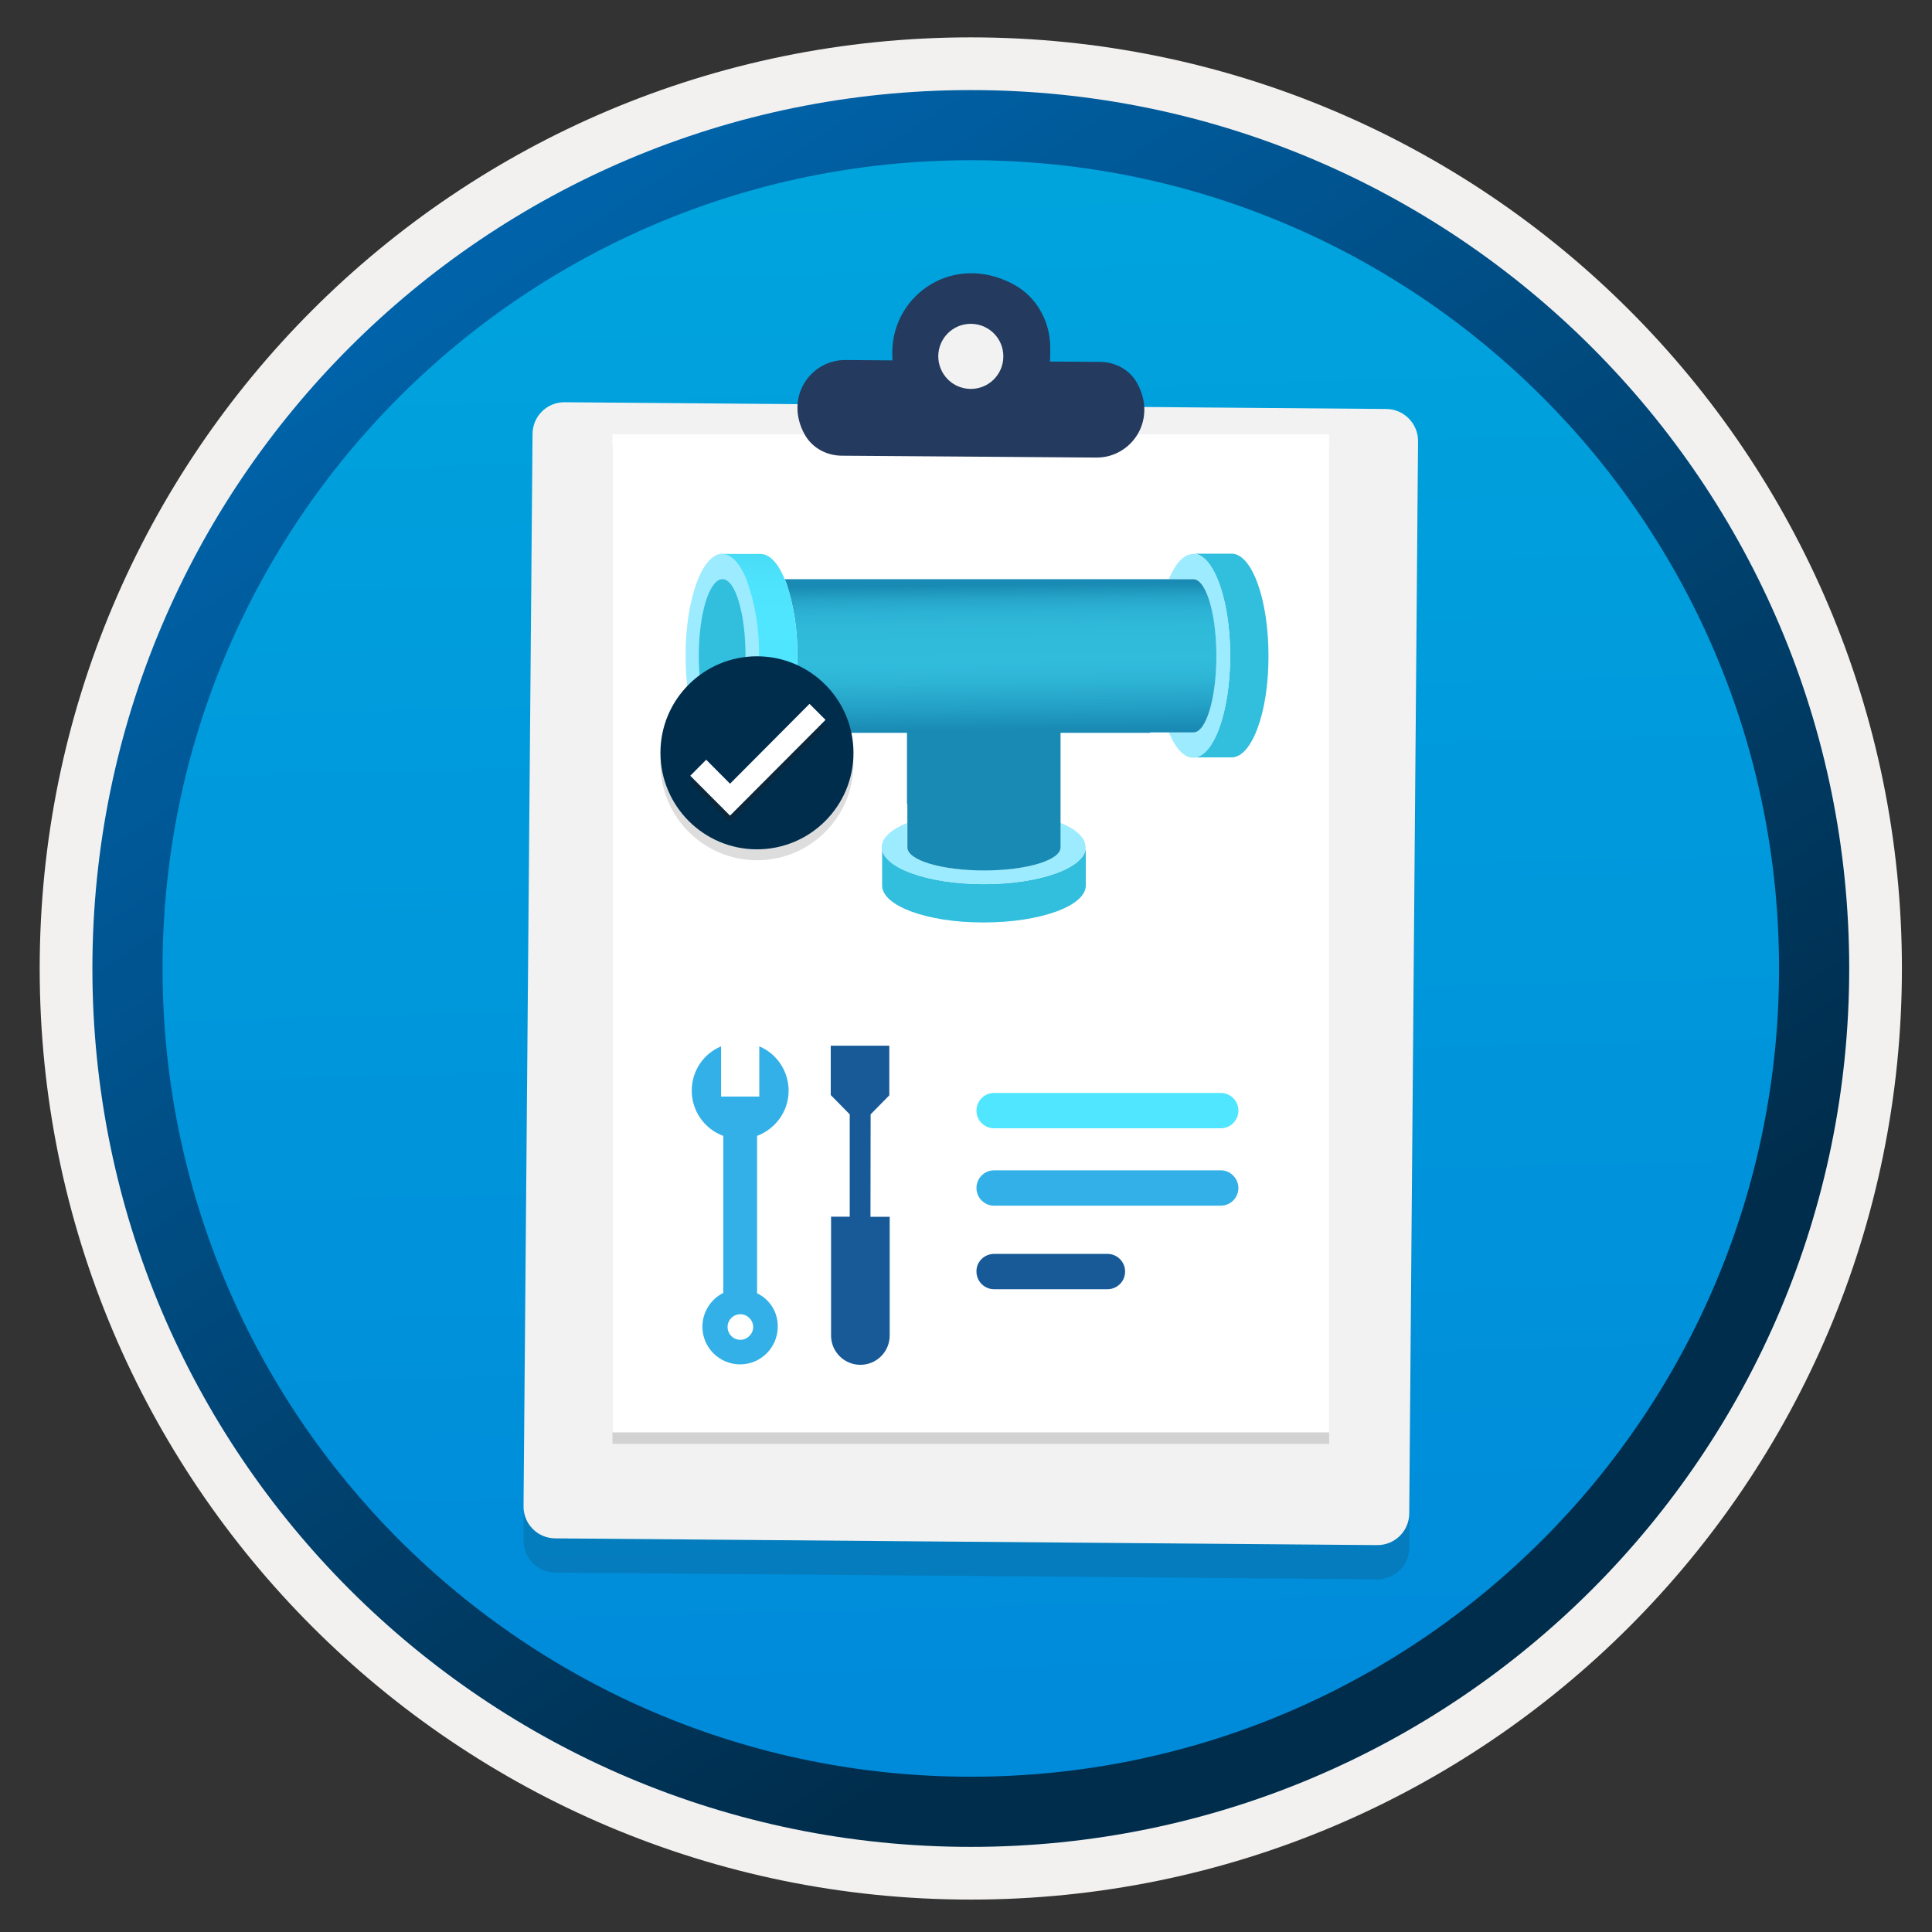 <svg width="103" height="103" viewBox="0 0 103 103" fill="none" xmlns="http://www.w3.org/2000/svg">
<rect x="0" y="0" width="103" height="103" fill="#333333" stroke="none"/>
<path d="M51.756 98.442C25.906 98.442 4.946 77.492 4.946 51.632C4.946 25.772 25.906 4.822 51.756 4.822C77.606 4.822 98.566 25.782 98.566 51.632C98.566 77.482 77.606 98.442 51.756 98.442Z" fill="url(#paint0_linear_672_62)"/>
<path fill-rule="evenodd" clip-rule="evenodd" d="M97.656 51.632C97.656 76.982 77.106 97.532 51.756 97.532C26.406 97.532 5.856 76.982 5.856 51.632C5.856 26.282 26.406 5.732 51.756 5.732C77.106 5.732 97.656 26.282 97.656 51.632ZM51.756 1.992C79.176 1.992 101.396 24.212 101.396 51.632C101.396 79.052 79.166 101.272 51.756 101.272C24.336 101.272 2.116 79.042 2.116 51.632C2.116 24.212 24.336 1.992 51.756 1.992Z" fill="#F2F1F0"/>
<path fill-rule="evenodd" clip-rule="evenodd" d="M94.846 51.632C94.846 75.432 75.556 94.722 51.756 94.722C27.956 94.722 8.666 75.432 8.666 51.632C8.666 27.832 27.956 8.542 51.756 8.542C75.556 8.542 94.846 27.832 94.846 51.632ZM51.756 4.802C77.616 4.802 98.586 25.772 98.586 51.632C98.586 77.492 77.616 98.462 51.756 98.462C25.896 98.462 4.926 77.492 4.926 51.632C4.926 25.772 25.886 4.802 51.756 4.802Z" fill="url(#paint1_linear_672_62)"/>
<path opacity="0.15" d="M73.901 23.614L30.101 23.255C29.151 23.244 28.381 24.005 28.381 24.954L27.911 82.115C27.901 83.064 28.661 83.835 29.611 83.835L73.411 84.195C74.361 84.204 75.131 83.445 75.131 82.495L75.601 25.334C75.591 24.395 74.831 23.625 73.901 23.614Z" fill="#1F1D20"/>
<path d="M73.911 21.804L30.111 21.444C29.161 21.434 28.391 22.194 28.391 23.144L27.911 80.294C27.901 81.244 28.661 82.014 29.611 82.014L73.411 82.374C74.361 82.384 75.131 81.624 75.131 80.674L75.601 23.514C75.601 22.584 74.851 21.814 73.911 21.804Z" fill="#F2F2F2"/>
<path opacity="0.15" d="M70.861 23.765H32.651V76.975H70.861V23.765Z" fill="#1F1D20"/>
<path d="M70.861 23.154H32.651V76.364H70.861V23.154Z" fill="white"/>
<path fill-rule="evenodd" clip-rule="evenodd" d="M54.041 15.164C55.281 15.834 56.001 17.164 55.991 18.564V18.904C55.991 19.034 55.981 19.144 55.971 19.274L58.661 19.294C59.461 19.304 60.211 19.704 60.611 20.404C61.731 22.394 60.311 24.414 58.441 24.394L44.861 24.294C44.061 24.284 43.311 23.884 42.911 23.184C41.791 21.194 43.211 19.174 45.081 19.194L47.581 19.214C47.571 19.094 47.571 18.974 47.571 18.844V18.734C47.611 15.694 50.841 13.444 54.041 15.164Z" fill="#243A5E"/>
<path d="M51.741 20.734C52.701 20.744 53.481 19.974 53.491 19.014C53.501 18.054 52.731 17.274 51.771 17.264C50.811 17.254 50.031 18.024 50.021 18.984C50.021 19.944 50.781 20.724 51.741 20.734Z" fill="#F2F2F2"/>
<path d="M46.415 59.409L47.411 58.396V55.748H44.289V58.379L45.284 59.392H45.301V64.865H44.306V71.199C44.306 72.063 45.005 72.762 45.869 72.762C46.733 72.762 47.432 72.063 47.432 71.199V64.87H46.407L46.415 59.409Z" fill="#185A97"/>
<path d="M40.361 68.946V60.558C41.344 60.185 42.043 59.249 42.043 58.148C42.043 57.093 41.403 56.169 40.48 55.784V58.461H38.442V55.784C37.519 56.169 36.879 57.076 36.879 58.148C36.879 59.249 37.578 60.198 38.561 60.558V68.929C37.908 69.255 37.447 69.942 37.447 70.73C37.447 71.844 38.353 72.738 39.455 72.738C40.569 72.738 41.463 71.831 41.463 70.73C41.475 69.942 41.031 69.272 40.361 68.946ZM39.472 71.429C39.086 71.429 38.789 71.115 38.789 70.747C38.789 70.361 39.103 70.065 39.472 70.065C39.844 70.065 40.154 70.378 40.154 70.747C40.154 71.115 39.84 71.429 39.472 71.429Z" fill="#32B0E7"/>
<path d="M38.521 29.517C37.432 29.517 36.55 31.948 36.55 34.948C36.55 37.948 37.432 40.379 38.521 40.379C39.61 40.379 41.306 37.944 41.306 34.948C41.306 31.952 39.584 29.517 38.521 29.517Z" fill="#9CEBFF"/>
<path d="M38.521 30.877C39.2 30.877 39.745 32.708 39.745 34.962C39.745 37.215 39.2 39.047 38.521 39.047C37.841 39.047 37.255 37.219 37.255 34.962C37.255 32.704 37.82 30.877 38.521 30.877Z" fill="#32BEDD"/>
<path d="M63.617 29.517H65.659C66.744 29.517 67.626 31.956 67.626 34.948V35.024C67.626 37.999 66.735 40.379 65.659 40.379H63.617C64.705 40.379 65.583 37.948 65.583 34.948C65.583 31.948 64.684 29.517 63.617 29.517Z" fill="url(#paint2_linear_672_62)"/>
<path d="M65.587 34.96C65.587 37.965 64.705 40.399 63.617 40.399C63.119 40.399 62.663 39.889 62.317 39.045H63.617C64.296 39.045 64.84 37.222 64.84 34.96C64.84 32.698 64.296 30.875 63.617 30.875H62.317C62.663 30.031 63.119 29.533 63.617 29.533C64.705 29.516 65.587 31.968 65.587 34.96Z" fill="#9CEBFF"/>
<path d="M57.886 45.169V47.211C57.886 48.3 55.451 49.178 52.459 49.178H52.383C49.408 49.178 47.028 48.287 47.028 47.211V45.169C47.028 46.257 49.459 47.135 52.459 47.135C55.46 47.135 57.886 46.257 57.886 45.169Z" fill="url(#paint3_linear_672_62)"/>
<path d="M52.447 47.139C49.442 47.139 47.007 46.257 47.007 45.168C47.007 44.67 47.518 44.215 48.362 43.873V45.168C48.362 45.852 50.185 46.396 52.447 46.396C54.709 46.396 56.527 45.852 56.527 45.168V43.864C57.371 44.206 57.873 44.662 57.873 45.16C57.886 46.257 55.451 47.139 52.447 47.139Z" fill="#9CEBFF"/>
<path d="M63.617 30.877H41.834C41.872 30.961 41.905 31.041 41.935 31.122C42.336 32.361 42.529 33.659 42.505 34.962V35.038C42.529 36.411 42.298 37.778 41.825 39.068H48.353V42.866H48.374V45.178C48.374 45.862 50.197 46.406 52.459 46.406C54.721 46.406 56.54 45.862 56.54 45.178V39.068H61.308V39.047H63.625C64.304 39.047 64.849 37.224 64.849 34.962C64.849 32.7 64.296 30.877 63.617 30.877Z" fill="url(#paint4_linear_672_62)"/>
<path d="M41.935 31.12C41.905 31.04 41.871 30.955 41.834 30.875C41.487 30.031 41.036 29.533 40.538 29.533H38.496C38.993 29.533 39.449 30.04 39.791 30.875C40.264 32.184 40.492 33.569 40.462 34.96C40.496 36.352 40.268 37.737 39.791 39.045C39.449 39.889 38.993 40.399 38.496 40.399H40.538C41.036 40.399 41.479 39.897 41.825 39.066C42.298 37.776 42.529 36.41 42.505 35.036V34.96C42.529 33.657 42.337 32.359 41.935 31.12V31.12Z" fill="url(#paint5_linear_672_62)"/>
<path d="M65.08 58.267H53.001C52.472 58.267 52.058 58.695 52.058 59.209C52.058 59.738 52.486 60.152 53.001 60.152H65.08C65.608 60.152 66.022 59.723 66.022 59.209C66.022 58.695 65.608 58.267 65.08 58.267Z" fill="#50E6FF"/>
<path d="M65.08 62.393H53.001C52.472 62.393 52.058 62.821 52.058 63.335C52.058 63.864 52.486 64.278 53.001 64.278H65.08C65.608 64.278 66.022 63.849 66.022 63.335C66.022 62.835 65.608 62.393 65.08 62.393Z" fill="#32B0E7"/>
<path fill-rule="evenodd" clip-rule="evenodd" d="M53 66.848H59.04C59.568 66.848 59.982 67.276 59.982 67.79C59.982 68.318 59.554 68.732 59.04 68.732H53C52.472 68.732 52.058 68.304 52.058 67.79C52.044 67.276 52.472 66.848 53 66.848Z" fill="#185A97"/>
<path opacity="0.15" d="M40.355 45.861C43.197 45.861 45.501 43.558 45.501 40.715C45.501 37.872 43.197 35.569 40.355 35.569C37.512 35.569 35.209 37.872 35.209 40.715C35.216 43.558 37.519 45.861 40.355 45.861Z" fill="#1F1D20"/>
<path d="M40.355 45.28C43.197 45.28 45.501 42.977 45.501 40.135C45.501 37.292 43.197 34.989 40.355 34.989C37.512 34.989 35.209 37.292 35.209 40.135C35.216 42.977 37.519 45.28 40.355 45.28Z" fill="#002D4C"/>
<path opacity="0.3" d="M43.157 37.886L38.92 42.144L37.649 40.866L36.801 41.72L38.92 43.845L44.011 38.741L43.157 37.886Z" fill="#1F1D20"/>
<path d="M43.157 37.524L38.92 41.781L37.649 40.503L36.801 41.358L38.92 43.483L44.011 38.378L43.157 37.524Z" fill="white"/>
<defs>
<linearGradient id="paint0_linear_672_62" x1="49.982" y1="-13.157" x2="53.964" y2="132.613" gradientUnits="userSpaceOnUse">
<stop stop-color="#00ABDE"/>
<stop offset="1" stop-color="#007ED8"/>
</linearGradient>
<linearGradient id="paint1_linear_672_62" x1="3.186" y1="-19.99" x2="98.714" y2="120.891" gradientUnits="userSpaceOnUse">
<stop stop-color="#007ED8"/>
<stop offset="0.707" stop-color="#002D4C"/>
</linearGradient>
<linearGradient id="paint2_linear_672_62" x1="65.621" y1="7812.34" x2="65.621" y2="7492.31" gradientUnits="userSpaceOnUse">
<stop stop-color="#32BEDD"/>
<stop offset="0.07" stop-color="#3DCCE9"/>
<stop offset="0.17" stop-color="#48DBF5"/>
<stop offset="0.29" stop-color="#4EE3FD"/>
<stop offset="0.49" stop-color="#50E6FF"/>
<stop offset="0.7" stop-color="#4EE4FD"/>
<stop offset="0.83" stop-color="#48DBF6"/>
<stop offset="0.93" stop-color="#3DCDEA"/>
<stop offset="1" stop-color="#32BEDD"/>
</linearGradient>
<linearGradient id="paint3_linear_672_62" x1="73.883" y1="47.173" x2="191.875" y2="47.173" gradientUnits="userSpaceOnUse">
<stop stop-color="#32BEDD"/>
<stop offset="0.07" stop-color="#3DCCE9"/>
<stop offset="0.17" stop-color="#48DBF5"/>
<stop offset="0.29" stop-color="#4EE3FD"/>
<stop offset="0.49" stop-color="#50E6FF"/>
<stop offset="0.7" stop-color="#4EE4FD"/>
<stop offset="0.83" stop-color="#48DBF6"/>
<stop offset="0.93" stop-color="#3DCDEA"/>
<stop offset="1" stop-color="#32BEDD"/>
</linearGradient>
<linearGradient id="paint4_linear_672_62" x1="53.274" y1="31.16" x2="53.354" y2="38.912" gradientUnits="userSpaceOnUse">
<stop stop-color="#198AB3"/>
<stop offset="0.03" stop-color="#1D92B9"/>
<stop offset="0.1" stop-color="#26A5C9"/>
<stop offset="0.19" stop-color="#2CB2D4"/>
<stop offset="0.31" stop-color="#30BADA"/>
<stop offset="0.53" stop-color="#31BCDC"/>
<stop offset="0.66" stop-color="#2EB5D6"/>
<stop offset="0.84" stop-color="#24A1C6"/>
<stop offset="1" stop-color="#198AB3"/>
</linearGradient>
<linearGradient id="paint5_linear_672_62" x1="40.5" y1="27.411" x2="40.5" y2="39.838" gradientUnits="userSpaceOnUse">
<stop stop-color="#32BEDD"/>
<stop offset="0.07" stop-color="#3DCCE9"/>
<stop offset="0.17" stop-color="#48DBF5"/>
<stop offset="0.29" stop-color="#4EE3FD"/>
<stop offset="0.49" stop-color="#50E6FF"/>
<stop offset="0.7" stop-color="#4EE4FD"/>
<stop offset="0.83" stop-color="#48DBF6"/>
<stop offset="0.93" stop-color="#3DCDEA"/>
<stop offset="1" stop-color="#32BEDD"/>
</linearGradient>
</defs>
</svg>
